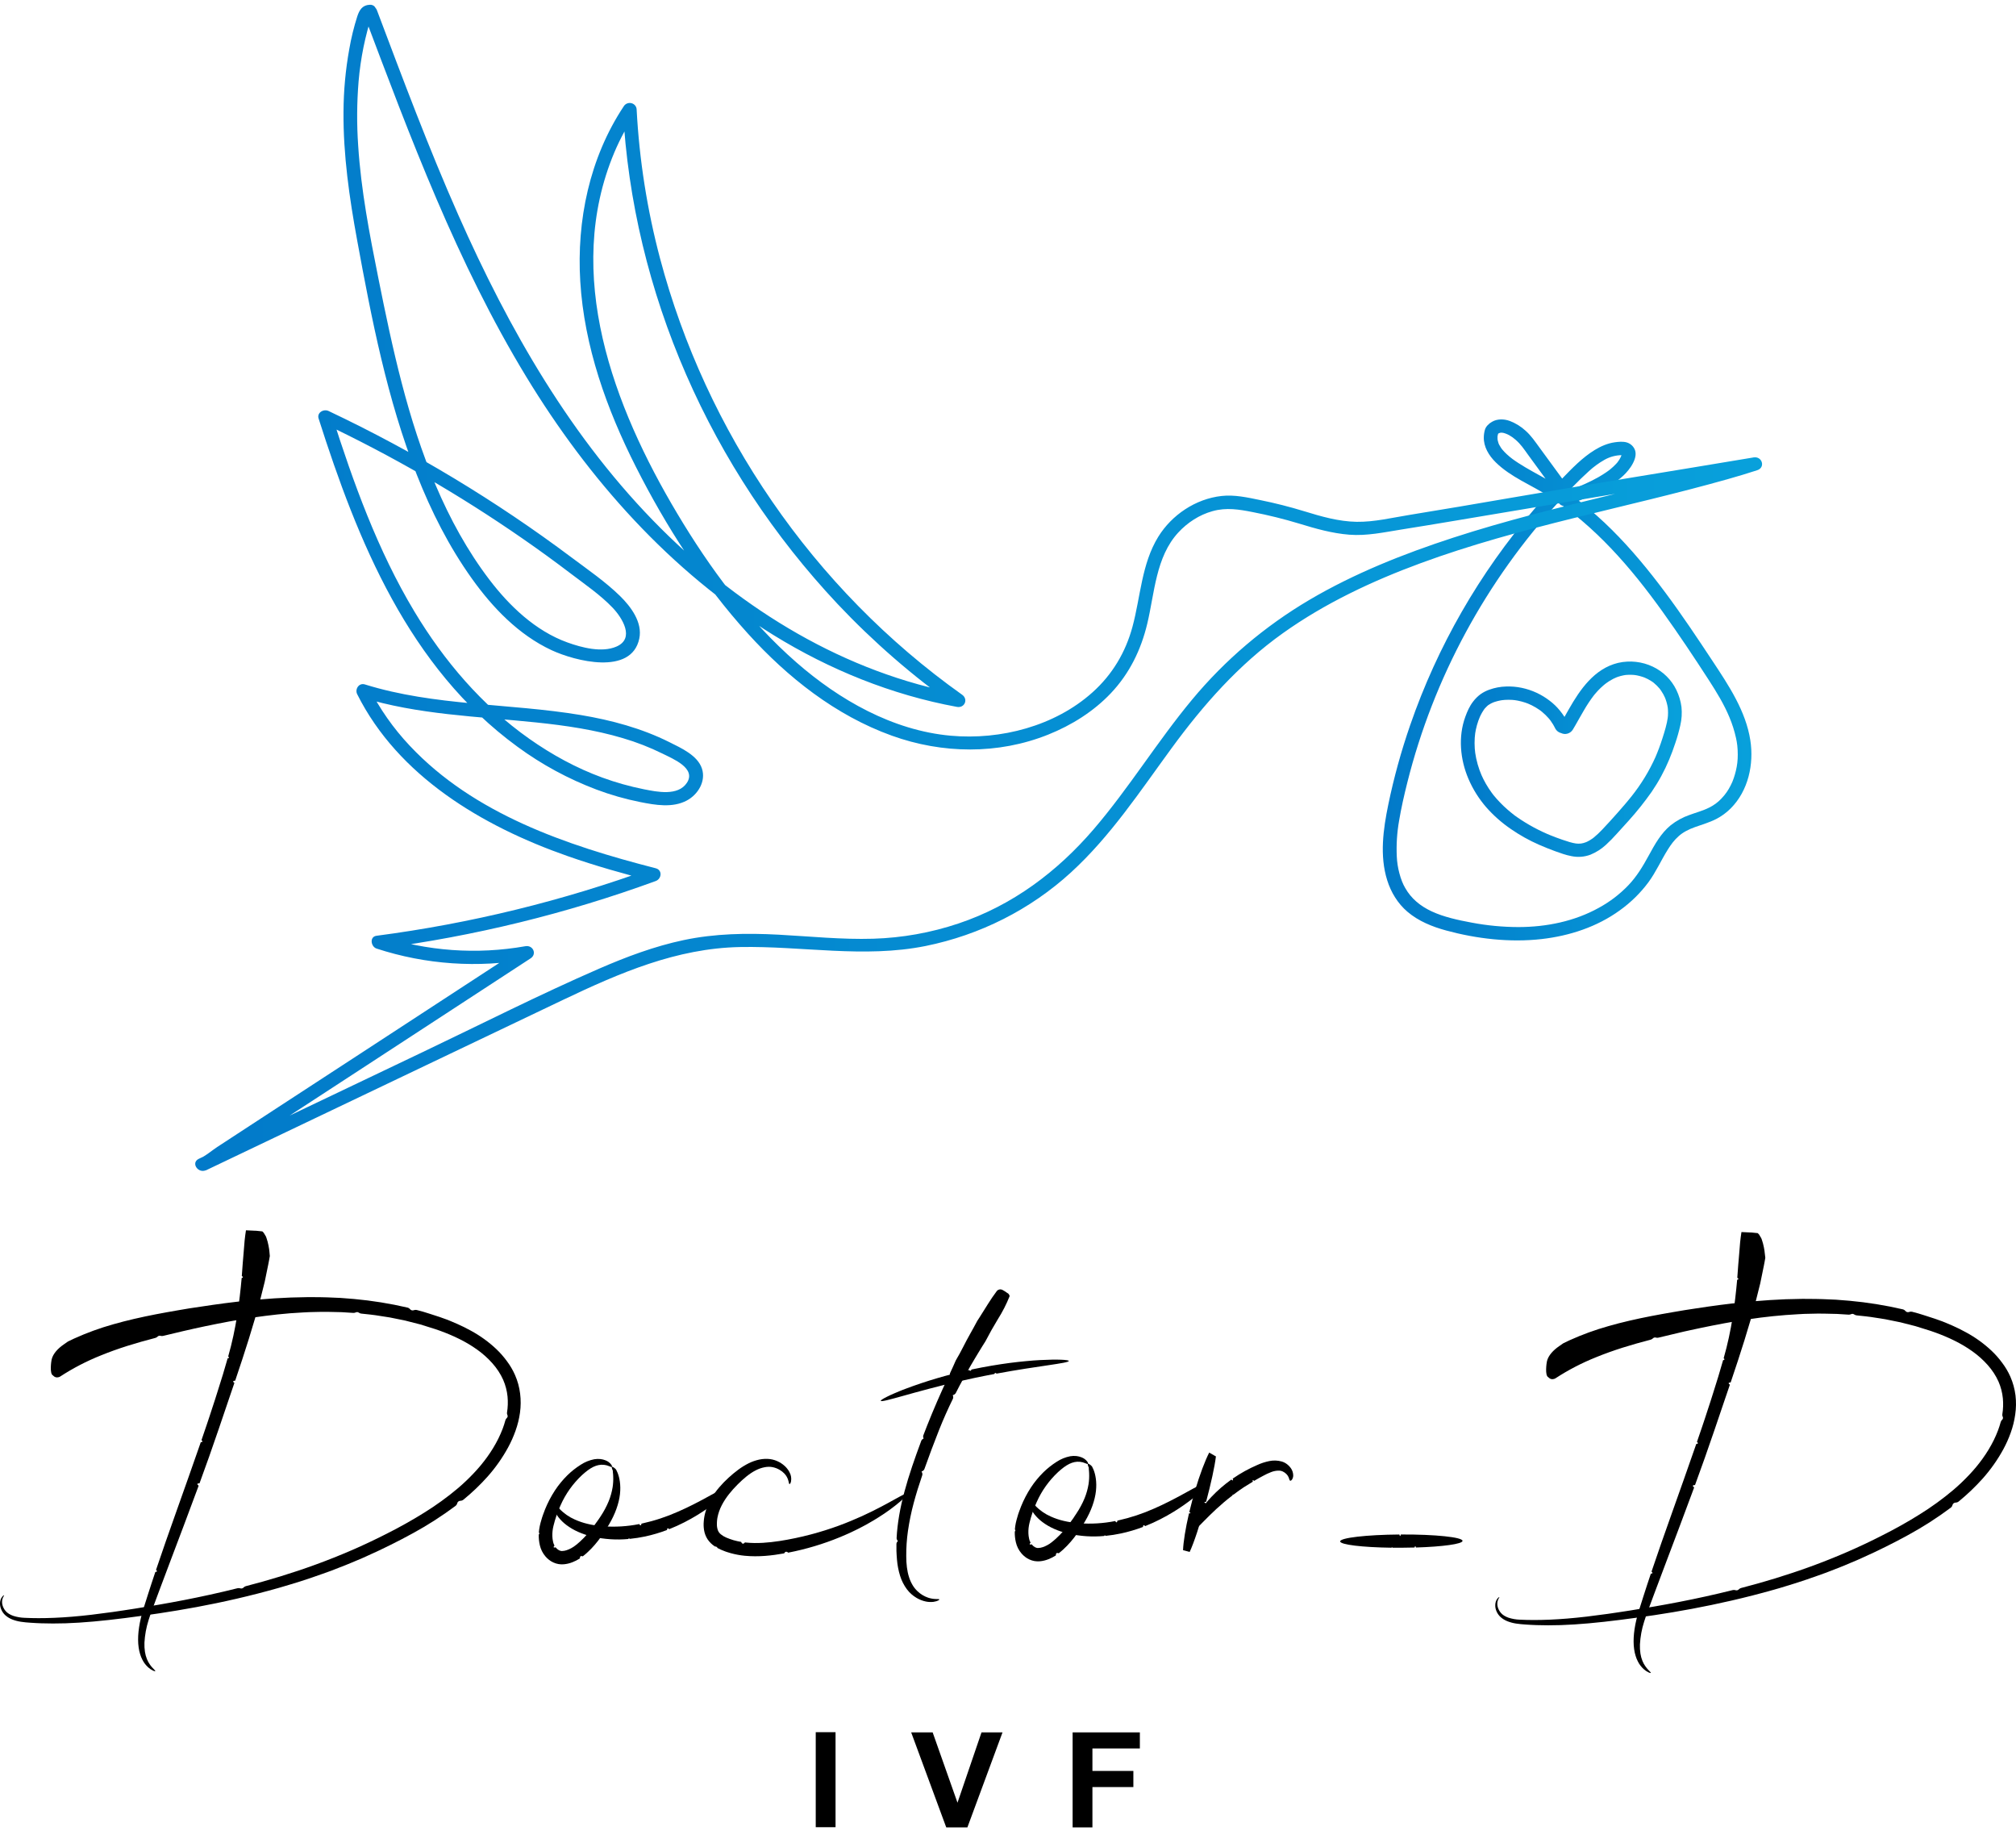 <svg width="261" height="237" viewBox="0 0 261 237" fill="none" xmlns="http://www.w3.org/2000/svg">
<path d="M75.164 201.429C75.228 201.383 75.324 201.393 75.447 201.437L75.528 201.374L75.599 201.314L75.743 201.2C75.837 201.121 75.927 201.038 76.018 200.957C76.198 200.794 76.373 200.626 76.536 200.456C76.856 200.125 77.156 199.776 77.437 199.413C77.942 198.749 78.407 198.058 78.829 197.342C79.657 195.958 80.13 194.577 80.264 193.385C80.397 192.193 80.199 191.221 79.953 190.62C79.919 190.546 79.885 190.476 79.856 190.411L79.758 190.202C79.713 190.149 79.663 190.1 79.61 190.056C79.569 190.021 79.533 189.993 79.498 189.967C79.36 189.867 79.268 189.828 79.227 189.853C79.185 189.878 79.198 190.016 79.285 190.225C79.291 190.238 79.296 190.252 79.301 190.265L79.314 190.298C79.323 190.321 79.331 190.344 79.34 190.368C79.35 190.392 79.34 190.423 79.34 190.453V190.497L79.346 190.553C79.353 190.631 79.366 190.712 79.372 190.8C79.378 190.888 79.383 190.982 79.389 191.081C79.411 191.555 79.385 192.031 79.312 192.501C79.21 193.119 79.04 193.725 78.802 194.308C78.662 194.649 78.504 194.982 78.329 195.308C78.141 195.661 77.934 196.005 77.709 196.338C77.651 196.425 77.591 196.512 77.532 196.601L77.339 196.874C77.21 197.056 77.078 197.241 76.942 197.424C76.67 197.792 76.383 198.159 76.076 198.514C75.765 198.875 75.432 199.217 75.079 199.539C74.898 199.699 74.714 199.86 74.519 200.01C74.431 200.08 74.341 200.147 74.246 200.208C74.154 200.269 74.06 200.323 73.96 200.38C73.767 200.487 73.564 200.576 73.353 200.644C73.173 200.707 72.983 200.742 72.792 200.747C72.755 200.749 72.718 200.749 72.682 200.747C72.649 200.738 72.616 200.741 72.582 200.729C72.513 200.712 72.445 200.688 72.381 200.656C72.23 200.575 72.096 200.467 71.988 200.336L71.932 200.27C71.814 200.312 71.717 200.313 71.688 200.27C71.66 200.226 71.688 200.147 71.791 200.053C71.745 199.972 71.706 199.887 71.673 199.8C71.659 199.756 71.647 199.717 71.633 199.667C71.619 199.618 71.604 199.561 71.594 199.506C71.546 199.288 71.519 199.067 71.511 198.845C71.496 198.393 71.543 197.941 71.653 197.501C71.876 196.579 72.186 195.68 72.58 194.814C73.228 193.351 74.171 192.027 75.353 190.92C75.611 190.691 75.862 190.472 76.106 190.296C76.328 190.13 76.565 189.984 76.815 189.86C77.024 189.758 77.244 189.681 77.472 189.631C77.94 189.532 78.429 189.58 78.867 189.769C79.053 189.847 79.164 189.903 79.214 189.864C79.263 189.825 79.241 189.72 79.124 189.552C78.937 189.31 78.684 189.124 78.394 189.013C78.184 188.928 77.963 188.872 77.738 188.847C77.467 188.818 77.192 188.827 76.924 188.874C76.296 188.997 75.7 189.241 75.171 189.591C74.549 189.984 73.972 190.441 73.449 190.953C72.848 191.547 72.312 192.199 71.85 192.9C71.34 193.679 70.909 194.504 70.562 195.364C70.469 195.586 70.39 195.822 70.305 196.051C70.219 196.28 70.144 196.518 70.079 196.76L69.975 197.122C69.94 197.251 69.908 197.385 69.881 197.519C69.823 197.791 69.784 198.067 69.763 198.345C69.802 198.38 69.825 198.429 69.828 198.481C69.821 198.534 69.793 198.583 69.75 198.616C69.737 199.085 69.784 199.554 69.892 200.011C69.922 200.138 69.959 200.263 70.002 200.387C70.047 200.514 70.1 200.639 70.16 200.761C70.283 201.007 70.436 201.238 70.616 201.448C70.753 201.61 70.908 201.758 71.077 201.889C71.163 201.957 71.254 202.02 71.348 202.078C71.444 202.136 71.544 202.188 71.647 202.235C71.858 202.332 72.082 202.401 72.312 202.44C72.536 202.477 72.764 202.486 72.99 202.467C73.381 202.432 73.763 202.34 74.125 202.194C74.456 202.064 74.773 201.902 75.071 201.712C75.074 201.564 75.098 201.473 75.164 201.429Z" fill="black"/>
<path d="M86.435 197.814C86.487 197.796 86.553 197.836 86.639 197.921C87.331 197.648 87.982 197.348 88.591 197.037C89.2 196.725 89.773 196.406 90.291 196.085C91.205 195.526 92.082 194.914 92.919 194.253C94.321 193.137 95.048 192.351 94.923 192.191C94.848 192.095 94.486 192.222 93.889 192.518C93.292 192.813 92.46 193.282 91.435 193.84C90.41 194.399 89.188 195.045 87.793 195.651C86.302 196.316 84.745 196.83 83.144 197.184L83.047 197.206C83.031 197.337 82.997 197.415 82.942 197.425C82.888 197.435 82.824 197.376 82.757 197.262C81.217 197.571 79.64 197.666 78.073 197.545C77.718 197.519 77.364 197.472 77.031 197.423L76.536 197.338C76.378 197.301 76.22 197.275 76.069 197.235C75.504 197.101 74.955 196.915 74.428 196.679C73.666 196.347 72.982 195.867 72.418 195.271C72.018 194.839 71.826 194.539 71.7 194.584C71.648 194.601 71.624 194.686 71.629 194.838C71.63 194.931 71.643 195.025 71.668 195.115C71.681 195.168 71.696 195.23 71.714 195.287C71.731 195.353 71.754 195.417 71.781 195.479C71.84 195.629 71.911 195.775 71.993 195.914C72.039 195.99 72.081 196.075 72.138 196.153C72.196 196.231 72.257 196.313 72.315 196.399C72.612 196.771 72.957 197.105 73.341 197.392C73.806 197.739 74.31 198.033 74.844 198.269C75.141 198.402 75.445 198.52 75.754 198.622C75.914 198.672 76.078 198.724 76.244 198.768L76.747 198.895C78.249 199.234 79.798 199.336 81.334 199.195C81.36 199.15 81.389 199.121 81.424 199.118C81.445 199.119 81.466 199.125 81.484 199.135C81.502 199.146 81.518 199.16 81.53 199.177C82.202 199.11 82.869 199.006 83.529 198.866C84.492 198.657 85.437 198.378 86.357 198.03C86.359 197.909 86.383 197.833 86.435 197.814Z" fill="black"/>
<path d="M101.749 200.843C101.803 200.839 101.857 200.848 101.907 200.869C101.957 200.891 102 200.923 102.034 200.964C104.338 200.518 106.589 199.844 108.751 198.954C108.999 198.856 109.238 198.751 109.472 198.647C109.706 198.542 109.945 198.442 110.165 198.336L110.826 198.017L111.146 197.86L111.457 197.697L112.061 197.379C112.256 197.272 112.444 197.161 112.629 197.056C112.815 196.951 112.997 196.849 113.171 196.742L113.678 196.427C114.71 195.789 115.69 195.076 116.609 194.292C117.242 193.73 117.543 193.376 117.481 193.301C117.443 193.254 117.28 193.301 117.008 193.432C116.871 193.498 116.705 193.584 116.513 193.69C116.322 193.797 116.097 193.912 115.85 194.052C114.86 194.602 113.434 195.394 111.609 196.228C110.692 196.639 109.682 197.07 108.575 197.475C107.468 197.88 106.268 198.263 104.987 198.602C103.65 198.956 102.294 199.241 100.925 199.454C99.505 199.67 98.046 199.798 96.608 199.656L96.442 199.636C96.353 199.751 96.26 199.811 96.168 199.799C96.076 199.786 96.006 199.701 95.956 199.57C95.784 199.546 95.617 199.504 95.449 199.47C95.281 199.436 95.119 199.388 94.954 199.344C94.637 199.25 94.326 199.137 94.022 199.008C93.766 198.9 93.527 198.756 93.313 198.581C93.228 198.51 93.152 198.43 93.087 198.341C93.026 198.255 92.977 198.163 92.94 198.065C92.855 197.826 92.812 197.575 92.811 197.323C92.804 197.185 92.821 197.038 92.824 196.896C92.828 196.754 92.858 196.612 92.875 196.47C92.98 195.905 93.168 195.357 93.433 194.844C93.96 193.814 94.718 192.917 95.494 192.139C96.269 191.362 97.057 190.702 97.841 190.307C98.204 190.116 98.594 189.979 98.999 189.903C99.177 189.868 99.359 189.849 99.541 189.848C99.626 189.848 99.71 189.858 99.794 189.86C99.878 189.863 99.961 189.887 100.042 189.898C100.35 189.962 100.646 190.075 100.916 190.232C101.149 190.362 101.359 190.526 101.542 190.717C101.799 190.986 101.981 191.313 102.071 191.669C102.084 191.732 102.107 191.789 102.113 191.839C102.119 191.89 102.131 191.933 102.14 191.969C102.16 192.041 102.185 192.083 102.215 192.089C102.244 192.095 102.273 192.07 102.307 192.01C102.329 191.973 102.347 191.935 102.363 191.896C102.372 191.873 102.383 191.846 102.391 191.819C102.399 191.791 102.403 191.76 102.409 191.728C102.48 191.338 102.416 190.935 102.228 190.583C102.198 190.525 102.166 190.469 102.134 190.404C102.102 190.34 102.059 190.29 102.016 190.228C101.929 190.103 101.832 189.984 101.726 189.873C101.481 189.625 101.2 189.413 100.89 189.244C100.525 189.044 100.124 188.911 99.708 188.853C99.589 188.838 99.479 188.832 99.361 188.823C99.243 188.814 99.134 188.823 99.017 188.823C98.9 188.823 98.78 188.841 98.662 188.853C98.544 188.864 98.425 188.887 98.307 188.912C97.819 189.017 97.346 189.183 96.902 189.406C96.437 189.641 95.993 189.915 95.578 190.225C95.144 190.547 94.728 190.891 94.331 191.255C93.903 191.644 93.5 192.059 93.125 192.496C92.718 192.968 92.356 193.475 92.045 194.011C91.706 194.592 91.45 195.216 91.283 195.864C91.244 196.033 91.198 196.207 91.176 196.378L91.137 196.64C91.124 196.728 91.121 196.818 91.113 196.907C91.077 197.283 91.089 197.661 91.149 198.034C91.215 198.465 91.373 198.878 91.615 199.247C91.864 199.61 92.185 199.922 92.561 200.163C92.632 200.159 92.703 200.174 92.765 200.208C92.825 200.246 92.872 200.3 92.899 200.364C93.172 200.512 93.456 200.639 93.748 200.746L93.961 200.828L94.176 200.898C94.322 200.945 94.466 200.994 94.613 201.03C95.2 201.192 95.801 201.303 96.409 201.363C98.214 201.539 99.931 201.34 101.517 201.056C101.583 200.938 101.655 200.86 101.749 200.843Z" fill="black"/>
<path d="M130.69 167.697C130.69 167.688 130.69 167.68 130.69 167.672C130.69 167.664 130.69 167.663 130.69 167.659C130.676 167.635 130.662 167.612 130.646 167.589C130.631 167.566 130.62 167.541 130.607 167.516C130.594 167.491 130.567 167.466 130.551 167.444L130.314 167.287L130.15 167.173L130.14 167.162L129.804 166.965C129.718 166.915 129.62 166.887 129.519 166.885C129.419 166.882 129.319 166.906 129.231 166.953C129.157 166.992 129.092 167.046 129.043 167.112C128.225 168.187 127.55 169.376 126.822 170.5C126.721 170.654 126.623 170.809 126.525 170.959L126.505 170.994C126.211 171.537 125.923 172.082 125.618 172.611C124.972 173.731 124.435 174.932 123.76 176.047C123.747 176.067 123.736 176.088 123.728 176.11C123.51 176.621 123.275 177.134 123.031 177.654C122.964 177.777 122.946 177.919 122.981 178.054C122.984 178.06 122.986 178.067 122.986 178.073C122.986 178.08 122.984 178.086 122.981 178.092C122.975 178.104 122.965 178.114 122.952 178.118C122.822 178.181 122.721 178.289 122.669 178.421C121.761 180.346 120.869 182.396 120.021 184.535L119.537 185.785C119.498 185.906 119.508 186.037 119.565 186.151C119.569 186.163 119.569 186.176 119.565 186.188C119.56 186.199 119.55 186.208 119.539 186.213C119.419 186.266 119.325 186.36 119.274 186.477C118.434 188.738 117.667 190.93 117.096 193.059C116.529 195.16 116.173 197.195 116.079 199.072C116.081 199.203 116.131 199.328 116.221 199.424C116.226 199.428 116.23 199.434 116.232 199.439C116.235 199.445 116.236 199.452 116.236 199.458C116.236 199.464 116.235 199.47 116.232 199.476C116.23 199.482 116.226 199.487 116.221 199.492C116.125 199.578 116.066 199.698 116.057 199.825C116.057 200.138 116.057 200.446 116.057 200.747C116.079 201.135 116.089 201.511 116.127 201.881C116.185 202.591 116.322 203.294 116.535 203.976C116.726 204.591 117.021 205.172 117.406 205.694C117.49 205.809 117.59 205.923 117.683 206.027C117.683 206.035 117.696 206.042 117.703 206.05C117.803 206.151 117.898 206.251 118.001 206.338C118.2 206.513 118.415 206.671 118.645 206.807C119.028 207.038 119.45 207.202 119.891 207.292C120.214 207.356 120.546 207.367 120.873 207.326C120.988 207.31 121.102 207.285 121.213 207.25C121.295 207.228 121.374 207.197 121.45 207.159C121.568 207.095 121.623 207.044 121.612 207.017C121.601 206.989 121.565 206.98 121.494 206.973C121.423 206.966 121.329 206.973 121.203 206.964C120.848 206.959 120.497 206.901 120.161 206.79C119.637 206.611 119.161 206.321 118.769 205.941C118.525 205.708 118.316 205.445 118.145 205.157C117.949 204.827 117.793 204.477 117.682 204.111C117.432 203.337 117.327 202.42 117.327 201.406C117.319 200.315 117.392 199.225 117.548 198.145C117.724 196.928 117.973 195.722 118.292 194.533C118.6 193.388 118.967 192.2 119.385 190.983C119.414 190.908 119.424 190.827 119.416 190.748C119.407 190.668 119.38 190.592 119.335 190.525C119.328 190.517 119.323 190.508 119.32 190.498C119.317 190.489 119.317 190.478 119.319 190.468C119.319 190.451 119.341 190.44 119.368 190.432C119.447 190.403 119.517 190.357 119.574 190.298C119.631 190.238 119.673 190.166 119.696 190.088C120.27 188.474 120.893 186.801 121.566 185.105C122.125 183.695 122.735 182.339 123.369 181.04C123.397 180.974 123.411 180.904 123.409 180.833C123.407 180.762 123.39 180.693 123.359 180.629C123.353 180.616 123.353 180.602 123.359 180.589C123.364 180.58 123.371 180.572 123.379 180.567C123.388 180.561 123.398 180.558 123.408 180.557C123.487 180.534 123.559 180.496 123.621 180.443C123.682 180.391 123.731 180.326 123.763 180.253C124.378 179.037 125.023 177.88 125.655 176.776C126.01 176.182 126.344 175.598 126.691 175.038L127.201 174.205C127.319 174.009 127.445 173.817 127.567 173.626L127.588 173.589C128.093 172.616 128.629 171.661 129.199 170.726C129.79 169.791 130.294 168.806 130.703 167.783C130.703 167.762 130.703 167.742 130.703 167.722L130.692 167.674L130.69 167.697Z" fill="black"/>
<path d="M128.858 177.702C128.908 177.692 128.96 177.724 129.014 177.789C134.349 176.795 138.389 176.44 138.374 176.149C138.366 175.999 136.955 175.914 134.679 176.034L133.788 176.09C133.477 176.111 133.155 176.144 132.821 176.174C132.154 176.23 131.445 176.319 130.693 176.411C129.2 176.611 127.564 176.882 125.865 177.24L125.767 177.262C125.742 177.352 125.704 177.41 125.649 177.421C125.593 177.432 125.53 177.398 125.473 177.327C122.662 177.934 119.902 178.747 117.218 179.76L116.844 179.902L116.489 180.046L115.847 180.315C115.446 180.482 115.107 180.642 114.834 180.78C114.287 181.054 114.006 181.238 114.03 181.311C114.148 181.599 118.415 180.102 124.167 178.792C124.174 178.777 124.184 178.763 124.197 178.752C124.21 178.741 124.225 178.732 124.241 178.727C124.258 178.724 124.276 178.725 124.293 178.729C124.31 178.734 124.326 178.741 124.339 178.752C124.916 178.618 125.511 178.495 126.113 178.359L127.443 178.086C127.879 177.997 128.311 177.919 128.734 177.837C128.771 177.757 128.807 177.707 128.858 177.702Z" fill="black"/>
<path d="M136.784 201.032C136.849 200.987 136.945 200.997 137.068 201.041L137.149 200.978L137.22 200.918L137.363 200.803C137.458 200.724 137.547 200.642 137.639 200.562C137.819 200.398 137.994 200.23 138.156 200.06C138.476 199.729 138.777 199.38 139.058 199.017C139.563 198.353 140.028 197.661 140.45 196.945C141.278 195.562 141.751 194.181 141.885 192.989C142.018 191.796 141.82 190.825 141.574 190.224L141.476 190.014L141.379 189.807C141.334 189.754 141.284 189.704 141.231 189.659C141.189 189.625 141.154 189.596 141.118 189.571C140.981 189.47 140.889 189.431 140.846 189.457C140.804 189.482 140.819 189.619 140.905 189.829C140.911 189.841 140.916 189.855 140.922 189.869L140.935 189.903L140.961 189.973C140.961 189.998 140.961 190.027 140.961 190.057C140.961 190.087 140.961 190.085 140.961 190.1C140.961 190.115 140.961 190.138 140.961 190.158C140.961 190.234 140.981 190.316 140.987 190.404C140.993 190.492 140.998 190.586 141.004 190.684C141.026 191.159 141 191.635 140.927 192.104C140.825 192.723 140.654 193.33 140.417 193.913C140.278 194.253 140.12 194.587 139.944 194.911C139.757 195.265 139.55 195.609 139.325 195.942C139.267 196.029 139.207 196.116 139.148 196.204L138.969 196.484C138.841 196.667 138.708 196.85 138.572 197.033C138.3 197.401 138.014 197.769 137.706 198.124C137.395 198.484 137.062 198.827 136.708 199.149C136.528 199.309 136.344 199.469 136.149 199.619C136.047 199.702 135.971 199.754 135.877 199.819C135.782 199.883 135.69 199.933 135.591 199.989C135.398 200.097 135.195 200.185 134.984 200.254C134.803 200.317 134.614 200.352 134.422 200.358C134.385 200.36 134.349 200.36 134.312 200.358C134.279 200.349 134.245 200.351 134.213 200.34C134.143 200.323 134.076 200.299 134.012 200.267C133.86 200.186 133.727 200.077 133.618 199.947L133.562 199.88C133.444 199.923 133.347 199.924 133.317 199.88C133.288 199.837 133.325 199.758 133.422 199.664C133.376 199.583 133.336 199.498 133.303 199.411L133.262 199.278C133.25 199.224 133.235 199.172 133.224 199.117C133.177 198.899 133.149 198.678 133.141 198.456C133.126 198.003 133.174 197.551 133.283 197.111C133.506 196.19 133.817 195.291 134.21 194.425C134.858 192.961 135.801 191.637 136.984 190.531C137.242 190.302 137.491 190.084 137.735 189.907C137.957 189.741 138.195 189.595 138.444 189.47C138.653 189.369 138.873 189.292 139.101 189.241C139.569 189.142 140.058 189.191 140.496 189.38C140.682 189.458 140.793 189.514 140.842 189.475C140.89 189.436 140.87 189.332 140.752 189.162C140.566 188.92 140.313 188.734 140.023 188.624C139.813 188.54 139.593 188.484 139.367 188.458C139.096 188.428 138.822 188.437 138.553 188.484C137.925 188.607 137.329 188.851 136.8 189.201C136.178 189.595 135.601 190.052 135.078 190.564C134.477 191.158 133.941 191.81 133.478 192.511C132.969 193.29 132.538 194.115 132.192 194.974C132.098 195.203 132.019 195.432 131.933 195.661C131.846 195.89 131.773 196.129 131.708 196.37C131.672 196.485 131.638 196.611 131.604 196.732C131.569 196.854 131.538 196.996 131.509 197.13C131.452 197.402 131.412 197.678 131.391 197.955C131.43 197.991 131.453 198.041 131.456 198.093C131.449 198.145 131.421 198.193 131.378 198.227C131.365 198.696 131.412 199.164 131.52 199.622C131.549 199.749 131.586 199.874 131.63 199.997C131.675 200.125 131.728 200.25 131.788 200.372C131.911 200.618 132.063 200.849 132.244 201.059C132.381 201.221 132.536 201.369 132.705 201.5C132.791 201.568 132.882 201.631 132.976 201.689C133.072 201.747 133.172 201.799 133.275 201.846C133.486 201.943 133.709 202.012 133.94 202.051C134.164 202.087 134.392 202.097 134.618 202.079C135.009 202.044 135.391 201.951 135.753 201.804C136.081 201.674 136.396 201.512 136.693 201.322C136.695 201.168 136.722 201.077 136.784 201.032Z" fill="black"/>
<path d="M148.056 197.417C148.108 197.399 148.175 197.44 148.261 197.524C148.953 197.251 149.603 196.951 150.212 196.64C150.821 196.328 151.395 196.008 151.913 195.688C152.827 195.129 153.704 194.517 154.541 193.855C155.942 192.74 156.67 191.953 156.544 191.794C156.47 191.698 156.108 191.825 155.511 192.122C154.913 192.418 154.082 192.884 153.057 193.443C152.031 194.002 150.809 194.648 149.415 195.254C147.924 195.92 146.365 196.435 144.765 196.792L144.668 196.814C144.651 196.944 144.617 197.022 144.563 197.032C144.508 197.043 144.444 196.983 144.377 196.87C142.837 197.178 141.261 197.273 139.694 197.153C139.339 197.126 138.984 197.079 138.652 197.03L138.156 196.945C137.998 196.909 137.84 196.883 137.683 196.842C137.119 196.71 136.569 196.524 136.043 196.287C135.281 195.954 134.596 195.475 134.032 194.878C133.632 194.446 133.441 194.146 133.314 194.191C133.262 194.209 133.239 194.293 133.243 194.445C133.245 194.539 133.258 194.632 133.282 194.722C133.295 194.776 133.31 194.833 133.328 194.894C133.345 194.96 133.368 195.024 133.396 195.087C133.455 195.237 133.526 195.382 133.608 195.522C133.652 195.604 133.7 195.683 133.753 195.76L133.929 196.006C134.226 196.378 134.571 196.712 134.955 197C135.42 197.347 135.925 197.641 136.459 197.877C136.756 198.01 137.059 198.127 137.368 198.229C137.528 198.279 137.692 198.331 137.858 198.376L138.362 198.504C139.864 198.842 141.413 198.943 142.948 198.803C142.974 198.757 143.004 198.728 143.038 198.725C143.06 198.726 143.08 198.733 143.099 198.743C143.117 198.754 143.133 198.768 143.145 198.786C143.816 198.718 144.484 198.614 145.143 198.473C146.107 198.264 147.052 197.985 147.971 197.637C147.981 197.513 148.004 197.435 148.056 197.417Z" fill="black"/>
<path d="M153.933 195.872C153.467 197.872 153.204 199.586 153.161 200.638C153.447 200.71 153.734 200.786 154.02 200.867C154.586 199.659 155.348 197.33 156.081 194.626L156.097 194.568C155.978 194.503 155.919 194.453 155.927 194.422C155.936 194.391 156.013 194.382 156.144 194.394C156.786 191.989 157.254 189.848 157.419 188.506C157.13 188.338 156.842 188.17 156.548 188.011C156.02 189.042 155.341 190.806 154.713 192.93C154.751 192.96 154.772 192.985 154.767 193.003C154.762 193.022 154.731 193.032 154.682 193.035C154.578 193.385 154.477 193.745 154.378 194.112C154.23 194.658 154.094 195.192 153.972 195.708C154.077 195.765 154.133 195.811 154.125 195.842C154.117 195.873 154.048 195.879 153.933 195.872Z" fill="black"/>
<path d="M162.192 191.571C162.222 191.553 162.282 191.593 162.362 191.673L162.954 191.33L163.531 191.018C163.865 190.833 164.212 190.67 164.57 190.533C164.847 190.425 165.14 190.362 165.437 190.346H165.533H165.627C165.661 190.346 165.68 190.346 165.708 190.353C165.734 190.355 165.76 190.358 165.785 190.364C165.891 190.385 165.994 190.418 166.091 190.464C166.269 190.55 166.43 190.666 166.564 190.808C166.67 190.917 166.754 191.043 166.815 191.18C166.922 191.409 166.923 191.604 167.026 191.646C167.08 191.669 167.161 191.637 167.255 191.523C167.378 191.345 167.437 191.133 167.425 190.919C167.41 190.579 167.291 190.251 167.084 189.976C166.958 189.802 166.805 189.648 166.632 189.518C166.429 189.362 166.199 189.243 165.952 189.168C165.425 189.017 164.868 188.996 164.332 189.107C163.787 189.219 163.258 189.392 162.755 189.623C161.663 190.094 160.622 190.67 159.648 191.341L159.589 191.382C159.638 191.503 159.651 191.579 159.617 191.601C159.584 191.623 159.513 191.587 159.41 191.505C158.477 192.173 157.611 192.925 156.826 193.753C156.188 194.422 155.614 195.147 155.113 195.918C154.265 197.236 153.993 198.17 154.189 198.28C154.595 198.509 156.396 195.951 159.585 193.534C159.572 193.49 159.57 193.456 159.585 193.444C159.601 193.431 159.636 193.438 159.679 193.461C159.836 193.336 160.003 193.221 160.17 193.099L160.419 192.917C160.503 192.858 160.591 192.803 160.677 192.741L161.058 192.478L161.44 192.246C161.691 192.078 161.948 191.93 162.197 191.775C162.167 191.66 162.163 191.589 162.192 191.571Z" fill="black"/>
<path d="M183.226 200.126C183.259 200.126 183.289 200.188 183.315 200.296C186.781 200.189 189.354 199.838 189.346 199.435C189.346 198.961 185.798 198.591 181.423 198.611H181.359C181.331 198.735 181.301 198.805 181.266 198.805C181.232 198.805 181.2 198.737 181.171 198.612C176.913 198.645 173.5 199.039 173.502 199.504C173.502 199.931 176.386 200.272 180.156 200.323C180.172 200.279 180.191 200.253 180.211 200.253C180.232 200.253 180.251 200.279 180.268 200.324C180.648 200.324 181.036 200.324 181.43 200.324C182.021 200.324 182.587 200.312 183.137 200.296C183.165 200.19 183.194 200.126 183.226 200.126Z" fill="black"/>
<path d="M105.609 236.497V224.198H108.173V236.497H105.609Z" fill="black"/>
<path d="M122.505 236.521L117.966 224.225H120.746L123.961 233.325L127.07 224.225H129.79L125.243 236.521H122.505Z" fill="black"/>
<path d="M138.866 236.521V224.225H147.572V226.305H141.43V229.215H146.731V231.298H141.43V236.524L138.866 236.521Z" fill="black"/>
<path d="M202.773 65.44C205.214 64.507 207.741 63.577 209.762 61.913C210.282 61.492 210.737 61 211.112 60.453C211.505 59.87 211.899 59.058 211.704 58.352C211.63 58.099 211.492 57.868 211.303 57.678C211.114 57.489 210.88 57.348 210.622 57.268C210.12 57.118 209.544 57.176 209.034 57.249C208.118 57.381 207.243 57.763 206.464 58.24C204.855 59.227 203.535 60.608 202.239 61.944C200.981 63.238 199.767 64.57 198.596 65.939C191.521 74.203 186.088 83.665 182.572 93.845C181.403 97.215 180.455 100.654 179.734 104.14C179.078 107.321 178.598 110.762 179.592 113.928C180.079 115.482 180.953 116.94 182.223 118.016C183.642 119.222 185.409 119.94 187.213 120.431C191.187 121.514 195.492 122.012 199.599 121.542C203.212 121.128 206.751 119.965 209.685 117.844C211.121 116.819 212.382 115.583 213.422 114.179C214.395 112.853 215.051 111.351 215.92 109.965C216.352 109.278 216.724 108.765 217.339 108.215C217.9 107.71 218.64 107.338 219.424 107.058C220.348 106.73 221.297 106.458 222.171 106.014C222.877 105.651 223.519 105.182 224.072 104.624C226.358 102.327 227.08 98.897 226.607 95.823C226.023 92.032 223.801 88.712 221.709 85.548C219.73 82.555 217.74 79.567 215.592 76.686C211.399 71.058 206.498 65.588 200.245 62.042C199.005 61.34 197.735 60.685 196.543 59.909C196.403 59.818 196.265 59.725 196.128 59.63C196.06 59.583 195.993 59.536 195.927 59.488C195.915 59.48 195.699 59.322 195.845 59.431C195.575 59.23 195.315 59.014 195.068 58.786C194.855 58.589 194.655 58.378 194.469 58.156C194.603 58.316 194.457 58.139 194.437 58.113C194.396 58.058 194.359 57.998 194.318 57.947C194.232 57.819 194.153 57.686 194.082 57.55C194.062 57.512 193.981 57.312 194.064 57.522C194.04 57.462 194.017 57.407 193.996 57.343C193.954 57.229 193.926 57.102 193.896 56.979C193.883 56.928 193.873 56.726 193.888 56.959C193.888 56.895 193.876 56.833 193.874 56.768C193.868 56.615 193.875 56.462 193.894 56.31C193.863 56.574 193.968 56.092 193.96 56.066L193.858 56.246C193.894 56.207 193.932 56.169 193.971 56.132C194.11 55.983 193.852 56.169 194.035 56.086C194.075 56.068 194.281 55.995 194.087 56.053C194.156 56.032 194.225 56.015 194.296 55.998C194.088 56.046 194.296 55.998 194.351 55.998C194.407 55.998 194.699 56.042 194.498 55.998C195.146 56.129 195.707 56.474 196.209 56.914C196.912 57.525 197.274 58.092 197.829 58.861L201.465 63.837C201.741 64.216 202.24 64.394 202.679 64.145C203.064 63.926 203.27 63.351 202.997 62.97L199.286 57.898C198.744 57.158 198.229 56.394 197.536 55.774C196.933 55.213 196.221 54.772 195.442 54.477C194.705 54.212 193.828 54.197 193.139 54.603C192.754 54.832 192.379 55.182 192.249 55.608C192.157 55.922 192.107 56.246 192.1 56.571C192.061 57.831 192.758 58.969 193.647 59.843C195.594 61.758 198.266 62.784 200.552 64.242C203.509 66.129 206.162 68.446 208.571 70.977C211.006 73.533 213.165 76.281 215.213 79.132C217.302 82.041 219.293 85.023 221.234 88.027C222.226 89.565 223.2 91.147 223.899 92.837C224.265 93.706 224.55 94.605 224.752 95.522C224.824 95.843 224.879 96.167 224.916 96.494C224.958 96.882 224.979 97.272 224.977 97.662C224.985 98.37 224.903 99.076 224.733 99.766C224.657 100.086 224.565 100.403 224.458 100.715C224.352 101.04 224.218 101.355 224.058 101.659C223.755 102.276 223.356 102.845 222.875 103.345C222.422 103.834 221.878 104.236 221.271 104.53C220.472 104.936 219.584 105.163 218.736 105.478C217.85 105.785 217.025 106.236 216.297 106.813C215.033 107.844 214.227 109.311 213.466 110.707C212.694 112.124 211.904 113.445 210.808 114.587C209.699 115.743 208.412 116.725 206.992 117.499C203.867 119.234 200.235 119.987 196.584 119.991C194.557 119.987 192.535 119.795 190.546 119.419C188.791 119.093 186.93 118.697 185.351 117.96C183.859 117.263 182.694 116.292 181.929 114.942C181.767 114.664 181.627 114.376 181.51 114.078C181.377 113.736 181.263 113.386 181.171 113.032C180.979 112.32 180.866 111.591 180.834 110.856C180.762 109.317 180.861 107.774 181.127 106.255C181.405 104.582 181.787 102.921 182.2 101.273C185.598 87.743 192.369 75.226 201.921 64.817C203.12 63.515 204.343 62.209 205.665 61.022C206.288 60.442 206.98 59.935 207.726 59.512C208.412 59.124 209.19 58.916 209.984 58.91C210.135 58.91 210.108 58.91 210.05 58.91L210.01 58.884C210.102 58.934 210.113 58.941 210.041 58.904C210.015 58.859 209.993 58.812 209.976 58.763L209.986 58.713C209.976 58.755 209.964 58.798 209.952 58.84C209.932 58.905 209.781 59.26 209.876 59.069C209.808 59.211 209.733 59.35 209.651 59.485C209.576 59.599 209.494 59.714 209.414 59.828C209.532 59.663 209.393 59.854 209.373 59.877C209.325 59.931 209.277 59.991 209.227 60.039C209.012 60.27 208.781 60.487 208.536 60.688L208.384 60.812C208.371 60.821 208.163 60.982 208.311 60.871C208.18 60.968 208.048 61.061 207.914 61.151C207.616 61.353 207.311 61.541 206.999 61.724C206.422 62.054 205.825 62.35 205.218 62.626C204.928 62.758 204.636 62.885 204.343 63.008L204.131 63.096C204.32 63.017 204.091 63.112 204.065 63.122C203.932 63.176 203.797 63.229 203.664 63.281C203.211 63.459 202.756 63.625 202.301 63.803C201.847 63.982 201.545 64.376 201.682 64.859C201.8 65.27 202.325 65.631 202.772 65.46L202.773 65.44Z" fill="url(#paint0_linear_349_1009)"/>
<path d="M202.298 93.218C202.273 93.226 202.247 93.232 202.221 93.234L202.457 93.204C202.432 93.207 202.407 93.207 202.381 93.204L202.618 93.234C202.593 93.231 202.569 93.224 202.546 93.215L202.758 93.302L202.724 93.286C202.811 93.336 202.883 93.407 202.933 93.492C202.918 93.454 202.9 93.418 202.878 93.384C202.849 93.324 202.818 93.263 202.786 93.202C202.715 93.069 202.641 92.94 202.561 92.813C202.367 92.509 202.154 92.217 201.923 91.939C201.54 91.472 201.101 91.052 200.615 90.687C199.56 89.873 198.326 89.305 197.009 89.027C196.344 88.888 195.664 88.831 194.984 88.855C194.244 88.876 193.513 89.014 192.82 89.263C192.42 89.403 192.043 89.595 191.698 89.835C191.319 90.114 190.985 90.446 190.705 90.819C190.259 91.398 189.955 92.085 189.709 92.766C188.763 95.349 189.036 98.294 190.108 100.798C190.68 102.141 191.463 103.39 192.429 104.501C193.362 105.556 194.427 106.495 195.598 107.297C196.738 108.086 197.954 108.766 199.23 109.327C199.923 109.632 200.628 109.915 201.344 110.175C202.028 110.42 202.728 110.678 203.446 110.81C204.266 110.982 205.121 110.918 205.903 110.625C206.632 110.325 207.3 109.903 207.877 109.378C208.387 108.913 208.87 108.421 209.325 107.906C209.839 107.344 210.353 106.782 210.862 106.212C211.923 105.034 212.91 103.796 213.819 102.505C214.723 101.186 215.486 99.783 216.097 98.316C216.396 97.607 216.662 96.883 216.901 96.152C217.158 95.4 217.372 94.636 217.545 93.862C217.724 93.089 217.773 92.293 217.691 91.505C217.592 90.737 217.368 89.99 217.025 89.291C216.395 87.986 215.324 86.927 213.989 86.291C212.593 85.625 211.001 85.45 209.486 85.797C206.411 86.535 204.546 89.266 203.114 91.787C202.93 92.108 202.749 92.43 202.566 92.752C202.475 92.912 202.382 93.072 202.289 93.232L202.156 93.461C202.123 93.503 202.096 93.548 202.074 93.596L202.177 93.464C202.324 93.366 202.359 93.336 202.283 93.375L202.495 93.288C202.468 93.298 202.441 93.306 202.412 93.312L202.649 93.281C202.623 93.283 202.597 93.283 202.572 93.281L202.808 93.312C202.795 93.311 202.782 93.308 202.769 93.303L202.981 93.389L203.137 93.503L203.365 93.882V93.87L203.397 94.099V94.084L203.365 94.313L203.373 94.296L203.284 94.502L203.298 94.483C203.501 94.205 203.427 93.778 203.228 93.528C203.03 93.279 202.629 93.105 202.296 93.22C202.076 93.285 201.887 93.425 201.765 93.615C201.647 93.816 201.615 94.054 201.677 94.278C201.815 94.692 202.3 95.039 202.767 94.876L201.765 93.617C201.476 94.013 201.647 94.636 202.075 94.866C202.207 94.936 202.351 94.979 202.5 94.994C202.649 95.009 202.8 94.995 202.943 94.953C203.237 94.867 203.485 94.675 203.636 94.416C203.743 94.244 203.843 94.073 203.944 93.893C204.327 93.23 204.694 92.557 205.085 91.899C205.461 91.249 205.878 90.621 206.333 90.021L206.404 89.93C206.474 89.84 206.259 90.108 206.366 89.978C206.414 89.919 206.463 89.864 206.513 89.801C206.628 89.664 206.746 89.531 206.867 89.402C207.094 89.161 207.334 88.932 207.585 88.715C207.656 88.656 207.727 88.601 207.799 88.538C207.871 88.475 208.122 88.309 207.876 88.474C208.029 88.369 208.177 88.259 208.333 88.161C208.657 87.956 208.999 87.78 209.356 87.633L209.144 87.72C209.588 87.541 210.054 87.417 210.53 87.352L210.294 87.383C210.785 87.322 211.282 87.322 211.773 87.383L211.537 87.352C212.059 87.421 212.57 87.556 213.056 87.753L212.843 87.666C213.179 87.804 213.5 87.971 213.803 88.167C213.881 88.217 213.956 88.269 214.031 88.322C214.149 88.406 214.025 88.312 213.98 88.284C214.018 88.31 214.054 88.338 214.088 88.369C214.231 88.485 214.368 88.606 214.497 88.735C214.626 88.863 214.744 88.992 214.852 89.121C214.873 89.146 214.982 89.28 214.882 89.156C214.783 89.032 214.882 89.149 214.897 89.177C214.951 89.25 215.004 89.323 215.055 89.398C215.259 89.698 215.436 90.016 215.582 90.347L215.493 90.142C215.71 90.64 215.858 91.163 215.934 91.698L215.903 91.469C215.97 91.993 215.968 92.524 215.897 93.047L215.929 92.819C215.799 93.747 215.517 94.651 215.231 95.549C214.945 96.447 214.63 97.287 214.263 98.132L214.352 97.927C213.535 99.76 212.485 101.487 211.227 103.068L211.108 103.211L211.06 103.273C211.2 103.093 211.132 103.183 211.1 103.222C211.019 103.324 210.936 103.425 210.853 103.526C210.693 103.722 210.53 103.917 210.367 104.109C210.045 104.489 209.716 104.865 209.385 105.237C208.737 105.964 208.084 106.693 207.41 107.398C207.069 107.762 206.703 108.103 206.315 108.42C206.284 108.444 206.114 108.573 206.242 108.478C206.369 108.383 206.194 108.511 206.167 108.531C206.068 108.6 205.967 108.666 205.866 108.729C205.657 108.856 205.439 108.967 205.213 109.06L205.425 108.973C205.151 109.084 204.865 109.161 204.572 109.202L204.808 109.172C204.503 109.208 204.195 109.205 203.891 109.164L204.127 109.194C203.493 109.103 202.883 108.894 202.281 108.69C201.729 108.502 201.186 108.299 200.651 108.081L200.863 108.168C199.296 107.537 197.809 106.736 196.429 105.78C196.345 105.72 196.262 105.665 196.181 105.603L196.062 105.519C196.039 105.502 195.969 105.448 196.078 105.529L196.055 105.512C195.893 105.389 195.735 105.264 195.582 105.135C195.264 104.874 194.954 104.602 194.656 104.318C194.358 104.034 194.065 103.727 193.783 103.414C193.65 103.263 193.519 103.109 193.392 102.956C193.352 102.908 193.236 102.753 193.399 102.966L193.314 102.859C193.249 102.774 193.185 102.689 193.122 102.603C192.581 101.862 192.124 101.066 191.758 100.23L191.847 100.435C191.415 99.447 191.12 98.407 190.97 97.343L191.002 97.572C190.875 96.657 190.872 95.729 190.995 94.813L190.963 95.043C191.075 94.246 191.293 93.468 191.613 92.727L191.523 92.932C191.627 92.693 191.743 92.46 191.872 92.233C191.94 92.119 192.012 92.004 192.089 91.89C192.125 91.837 192.162 91.785 192.2 91.735C192.217 91.708 192.237 91.683 192.259 91.659C192.216 91.7 192.135 91.809 192.226 91.704C192.309 91.607 192.397 91.515 192.49 91.427C192.536 91.383 192.584 91.341 192.633 91.3C192.662 91.273 192.693 91.247 192.726 91.224C192.701 91.239 192.569 91.339 192.666 91.271C192.897 91.115 193.144 90.982 193.404 90.875L193.192 90.962C193.653 90.783 194.135 90.661 194.628 90.6L194.391 90.631C195.001 90.554 195.618 90.554 196.228 90.631L195.992 90.6C196.671 90.69 197.335 90.866 197.968 91.124L197.756 91.038C198.124 91.189 198.48 91.366 198.82 91.568C198.993 91.67 199.162 91.78 199.327 91.895C199.367 91.923 199.406 91.951 199.445 91.98C199.592 92.087 199.308 91.874 199.415 91.957C199.491 92.017 199.568 92.072 199.642 92.138C199.951 92.393 200.237 92.672 200.499 92.972C200.561 93.043 200.617 93.122 200.683 93.192C200.695 93.204 200.553 93.026 200.609 93.098C200.62 93.115 200.634 93.131 200.645 93.147L200.744 93.278C200.86 93.438 200.97 93.603 201.072 93.772C201.191 93.96 201.275 94.157 201.381 94.345C201.517 94.57 201.726 94.745 201.976 94.841C202.225 94.938 202.501 94.952 202.76 94.88C203.206 94.756 203.529 94.269 203.38 93.824C203.315 93.607 203.166 93.423 202.965 93.31C202.763 93.197 202.524 93.164 202.298 93.218Z" fill="url(#paint1_linear_349_1009)"/>
<path d="M47.862 0.616C46.9 0.666 46.526 1.303 46.255 2.12C45.813 3.506 45.467 4.918 45.22 6.349C44.734 9.034 44.484 11.754 44.472 14.48C44.429 20.054 45.232 25.607 46.236 31.086C48.11 41.307 50.13 51.705 53.959 61.438C55.817 66.164 58.126 70.743 61.104 74.906C63.764 78.626 67.125 82.155 71.394 84.147C74.415 85.557 81.755 87.477 82.766 82.649C83.204 80.561 81.688 78.526 80.257 77.127C78.378 75.294 76.117 73.74 74.008 72.162C64.214 64.825 53.673 58.471 42.549 53.201C41.893 52.889 41.004 53.408 41.248 54.171C46.291 69.993 52.886 86.359 67.004 96.658C70.13 98.952 73.569 100.816 77.223 102.195C79.059 102.885 80.95 103.425 82.879 103.81C84.824 104.197 87.072 104.594 88.91 103.616C90.384 102.83 91.41 101.108 90.878 99.483C90.317 97.765 88.178 96.815 86.657 96.055C83.067 94.261 79.148 93.208 75.185 92.546C65.905 91 56.286 91.401 47.243 88.587C46.452 88.342 45.925 89.218 46.242 89.847C51.552 100.452 62.393 106.917 73.481 110.804C77.07 112.064 80.738 113.094 84.425 114.037V112.381C72.913 116.59 60.945 119.52 48.75 121.117C47.804 121.24 48.013 122.531 48.75 122.774C55.106 124.853 61.906 125.319 68.501 124.128L67.817 122.557C60.766 127.171 53.709 131.776 46.647 136.373C43.114 138.675 39.582 140.978 36.049 143.281L30.758 146.735L28.116 148.462C27.373 148.948 26.579 149.658 25.751 149.996L26.646 151.484C42.079 144.115 57.515 136.748 72.955 129.385C80.199 125.939 87.595 122.73 95.804 122.576C103.859 122.423 111.824 124.045 119.826 122.443C126.88 121.015 133.388 117.725 138.631 112.938C143.778 108.235 147.606 102.402 151.671 96.851C155.78 91.239 160.344 86.046 166.1 81.946C171.54 78.073 177.645 75.203 183.938 72.887C196.856 68.133 210.481 65.746 223.712 62.008C224.981 61.649 226.246 61.271 227.497 60.862C228.592 60.505 228.143 59.019 227.024 59.206C216.573 60.957 206.107 62.626 195.664 64.424C191.269 65.181 186.873 65.934 182.47 66.646C180.235 67.006 177.907 67.576 175.635 67.539C173.315 67.501 171.063 66.852 168.869 66.177C166.986 65.599 165.074 65.114 163.141 64.723C161.504 64.387 159.829 64.008 158.153 64.194C154.766 64.567 151.69 66.665 149.954 69.475C147.791 72.977 147.659 77.27 146.614 81.129C145.723 84.421 144.012 87.313 141.427 89.622C136.578 93.963 129.579 95.806 123.078 95.222C115.545 94.545 108.628 90.559 103.112 85.742C96.853 80.278 91.887 73.514 87.686 66.478C79.407 52.603 72.918 35.479 79.539 19.719C80.295 17.936 81.221 16.225 82.304 14.608L80.648 14.175C81.265 25.977 84.086 37.605 88.833 48.486C93.583 59.383 100.21 69.419 108.431 78.167C113.045 83.059 118.15 87.495 123.671 91.409L124.355 89.839C109.363 87.09 96.123 78.911 85.59 68.423C73.979 56.856 65.871 42.582 59.349 27.858C55.49 19.146 52.154 10.222 48.799 1.323C48.41 0.292 46.695 0.737 47.087 1.781C53.134 17.817 59.165 34.025 68.151 48.795C76.173 61.981 86.733 73.937 100.154 82.206C107.398 86.672 115.433 89.942 123.882 91.492C124.895 91.678 125.38 90.501 124.565 89.922C114.91 83.068 106.571 74.518 99.941 64.867C93.329 55.265 88.433 44.653 85.46 33.477C83.784 27.156 82.766 20.689 82.422 14.172C82.417 13.986 82.35 13.806 82.231 13.659C82.112 13.512 81.947 13.407 81.761 13.358C81.575 13.309 81.378 13.32 81.199 13.388C81.019 13.457 80.868 13.579 80.766 13.738C76.318 20.433 74.644 28.544 75.124 36.429C75.636 44.843 78.533 52.934 82.338 60.451C86.241 68.148 90.995 75.581 96.852 82.033C101.95 87.651 108.145 92.582 115.45 95.215C121.993 97.573 129.22 97.681 135.71 95.079C138.744 93.863 141.567 92.091 143.799 89.741C146.233 87.177 147.726 84.099 148.53 80.723C149.476 76.788 149.625 72.075 152.551 68.92C153.734 67.639 155.271 66.63 156.991 66.156C158.765 65.66 160.43 65.934 162.194 66.284C164.223 66.678 166.23 67.175 168.205 67.773C170.324 68.423 172.462 69.032 174.687 69.206C176.947 69.386 179.181 68.895 181.4 68.541C183.713 68.173 186.024 67.794 188.334 67.404C200.97 65.281 213.607 63.167 226.246 61.064L227.479 60.857L227.006 59.201C221.075 61.134 214.95 62.5 208.886 63.976C201.929 65.67 194.956 67.373 188.152 69.588C181.71 71.686 175.346 74.211 169.526 77.64C163.729 81.06 158.59 85.429 154.336 90.551C149.841 95.953 146.188 101.968 141.61 107.309C136.896 112.806 131.095 117.184 124.066 119.535C120.518 120.724 116.804 121.387 113.051 121.5C108.953 121.623 104.867 121.192 100.779 120.975C96.659 120.755 92.552 120.824 88.504 121.678C84.72 122.48 81.088 123.843 77.561 125.376C69.851 128.728 62.336 132.544 54.753 136.159L31.468 147.268L25.735 149.988C24.691 150.486 25.608 151.89 26.631 151.476C27.459 151.14 28.253 150.429 28.996 149.943L31.638 148.216C33.402 147.064 35.166 145.913 36.931 144.762C40.462 142.458 43.994 140.155 47.527 137.854C54.588 133.253 61.644 128.648 68.697 124.039C69.547 123.483 69.008 122.292 68.015 122.469C61.73 123.581 55.256 123.115 49.21 121.114V122.772C61.405 121.175 73.374 118.244 84.887 114.035C85.661 113.752 85.793 112.611 84.887 112.379C73.282 109.401 61.342 105.344 53.047 96.519C50.921 94.264 49.141 91.726 47.763 88.981L46.761 90.241C54.093 92.518 61.843 92.72 69.437 93.509C73.222 93.902 77.001 94.456 80.643 95.542C82.405 96.058 84.116 96.725 85.756 97.534C87.102 98.207 90.168 99.427 88.933 101.314C87.784 103.065 85.07 102.496 83.347 102.152C81.52 101.786 79.726 101.282 77.981 100.644C74.608 99.414 71.437 97.673 68.526 95.623C62.367 91.288 57.463 85.497 53.652 79.154C48.874 71.204 45.745 62.469 42.955 53.714L41.654 54.684C50.758 58.992 59.474 64.031 67.711 69.746C69.804 71.196 71.865 72.694 73.894 74.239C75.729 75.637 77.737 77.002 79.325 78.669C80.539 79.947 82.249 82.638 79.798 83.691C77.905 84.507 75.294 83.814 73.462 83.153C69.311 81.656 65.938 78.414 63.355 75.022C60.509 71.287 58.241 67.12 56.421 62.838C52.77 54.249 50.807 45.087 48.982 35.998C47.843 30.324 46.742 24.62 46.371 18.841C46.179 16.066 46.197 13.282 46.426 10.509C46.554 9.028 46.767 7.555 47.062 6.096C47.208 5.386 47.373 4.68 47.558 3.978C47.62 3.744 47.684 3.51 47.751 3.276C47.81 3.072 48.203 2.317 47.856 2.334C48.991 2.275 48.998 0.556 47.856 0.616H47.862Z" fill="url(#paint2_linear_349_1009)"/>
<path d="M34.88 162.013C34.871 161.928 34.86 161.843 34.85 161.759V161.743C34.849 161.735 34.849 161.726 34.85 161.717C34.824 161.551 34.796 161.385 34.763 161.219C34.698 160.879 34.608 160.544 34.494 160.217C34.472 160.157 34.45 160.098 34.426 160.038C34.418 160.024 34.408 160.006 34.397 159.984C34.318 159.836 34.23 159.692 34.135 159.553C34.084 159.5 34.031 159.448 33.98 159.395L33.947 159.379L33.155 159.297H33.148C33.148 159.297 33.061 159.297 32.94 159.29L32.496 159.269L32.053 159.247C31.934 159.247 31.847 159.238 31.843 159.239C31.706 160.099 31.615 161.024 31.551 162.015C31.538 162.262 31.511 162.512 31.488 162.766C31.466 163.02 31.445 163.279 31.423 163.54C31.384 164.066 31.345 164.605 31.305 165.156C31.401 165.212 31.453 165.271 31.445 165.317C31.436 165.362 31.381 165.396 31.287 165.417C31.007 168.469 30.585 171.945 29.541 175.573C29.616 175.633 29.659 175.688 29.641 175.732C29.623 175.777 29.567 175.806 29.468 175.819C29.267 176.506 29.062 177.204 28.855 177.913C28.633 178.616 28.41 179.327 28.186 180.047C27.968 180.768 27.726 181.492 27.485 182.223C27.244 182.955 27.012 183.694 26.754 184.435C26.529 185.094 26.306 185.749 26.084 186.4C26.174 186.472 26.22 186.535 26.202 186.585C26.184 186.636 26.111 186.659 25.995 186.664C23.866 192.812 21.786 198.46 20.2 203.191C20.288 203.264 20.333 203.329 20.318 203.378C20.303 203.427 20.227 203.451 20.113 203.456C19.784 204.439 19.469 205.378 19.186 206.276C19.044 206.725 18.906 207.162 18.771 207.585C18.704 207.797 18.639 208.006 18.574 208.212C18.509 208.418 18.447 208.63 18.389 208.834C17.936 210.48 17.773 211.993 17.95 213.232C17.99 213.526 18.054 213.816 18.142 214.099C18.218 214.351 18.317 214.596 18.439 214.83C18.626 215.201 18.883 215.535 19.196 215.816C19.385 215.988 19.6 216.131 19.833 216.24C19.994 216.306 20.083 216.323 20.1 216.296C20.118 216.268 20.09 216.232 20.032 216.166C20.003 216.134 19.964 216.098 19.922 216.052C19.879 216.006 19.83 215.953 19.773 215.896L19.596 215.695C19.538 215.616 19.464 215.538 19.403 215.439C19.251 215.225 19.125 214.994 19.027 214.752C18.904 214.447 18.817 214.129 18.766 213.805C18.707 213.412 18.685 213.015 18.7 212.618C18.754 211.624 18.934 210.64 19.236 209.689C19.319 209.421 19.409 209.147 19.507 208.868C19.605 208.593 19.72 208.295 19.83 208L20.52 206.138L22.078 201.995C23.184 199.061 24.431 195.8 25.719 192.295C25.601 192.205 25.536 192.127 25.557 192.066C25.579 192.006 25.676 191.985 25.831 191.989C26.658 189.73 27.5 187.368 28.327 184.928C28.672 183.916 29.002 182.909 29.348 181.923C29.523 181.431 29.684 180.937 29.849 180.448L30.346 178.995C30.228 178.917 30.174 178.848 30.192 178.792C30.21 178.736 30.301 178.706 30.448 178.701C31.707 174.981 32.834 171.461 33.686 168.235C33.892 167.433 34.093 166.64 34.277 165.877C34.44 165.107 34.593 164.361 34.735 163.639C34.802 163.277 34.879 162.924 34.931 162.574V162.555C34.92 162.376 34.902 162.194 34.88 162.013Z" fill="black"/>
<path d="M67.338 180.381C67.236 179.546 67.012 178.729 66.672 177.956C66.389 177.317 66.032 176.711 65.608 176.151C65.204 175.599 64.75 175.084 64.252 174.61C63.274 173.689 62.176 172.894 60.986 172.245C60.406 171.923 59.814 171.628 59.212 171.363C58.914 171.225 58.611 171.104 58.31 170.977C58.008 170.849 57.706 170.736 57.401 170.633C57.25 170.578 57.099 170.518 56.946 170.469L56.488 170.32L55.574 170.024C55.041 169.837 54.495 169.699 53.954 169.554C53.83 169.525 53.699 169.533 53.58 169.579C53.496 169.612 53.404 169.618 53.316 169.597C53.226 169.572 53.146 169.521 53.087 169.451C53.004 169.349 52.888 169.275 52.758 169.242C50.486 168.714 48.178 168.343 45.852 168.131C45.261 168.085 44.67 168.033 44.09 167.992L42.342 167.918C42.053 167.902 41.764 167.901 41.475 167.898L40.613 167.891H39.753L38.901 167.911L38.053 167.93L37.629 167.941C37.49 167.941 37.349 167.954 37.209 167.961L35.54 168.047C34.986 168.081 34.438 168.131 33.893 168.171C33.62 168.194 33.348 168.211 33.077 168.237L32.27 168.319C30.118 168.524 28.034 168.81 26.015 169.12L24.518 169.342L23.044 169.592C22.068 169.755 21.109 169.936 20.16 170.114C18.268 170.483 16.419 170.901 14.651 171.407C12.928 171.892 11.245 172.505 9.619 173.24C9.348 173.363 9.082 173.491 8.819 173.622C8.77 173.647 8.875 173.583 8.248 174.017C7.539 174.505 6.864 175.186 6.684 175.964C6.637 176.166 6.391 177.826 6.864 178.025L6.932 178.094C7.021 178.185 7.139 178.247 7.267 178.269C7.336 178.281 7.407 178.281 7.477 178.269C7.517 178.269 7.556 178.256 7.595 178.248C7.667 178.232 7.736 178.202 7.796 178.162C9.451 177.083 11.214 176.169 13.058 175.433C14.15 174.988 15.302 174.574 16.514 174.191C17.663 173.829 18.864 173.491 20.107 173.169C20.216 173.14 20.316 173.083 20.394 173.004C20.445 172.949 20.511 172.91 20.585 172.892C20.658 172.874 20.736 172.878 20.807 172.903C20.912 172.933 21.024 172.933 21.13 172.903C21.979 172.692 22.847 172.484 23.732 172.283C24.205 172.169 24.689 172.061 25.172 171.956L26.635 171.64C28.603 171.233 30.631 170.838 32.726 170.537C34.821 170.236 36.974 169.978 39.185 169.874C39.46 169.86 39.738 169.836 40.012 169.831L40.847 169.811C41.406 169.8 41.969 169.778 42.532 169.797C43.094 169.816 43.663 169.812 44.232 169.835L45.744 169.93C45.856 169.935 45.968 169.912 46.069 169.862C46.13 169.833 46.199 169.821 46.266 169.827C46.34 169.835 46.41 169.863 46.469 169.907C46.56 169.972 46.668 170.011 46.781 170.021C47.578 170.107 48.381 170.18 49.178 170.318C49.615 170.387 50.053 170.445 50.49 170.523L51.798 170.788C52.015 170.832 52.235 170.874 52.454 170.922L53.103 171.088L54.393 171.417L54.425 171.425L55.699 171.824L56.346 172.027C56.563 172.094 56.772 172.176 56.986 172.25C58.68 172.867 60.326 173.644 61.77 174.679C62.491 175.192 63.15 175.781 63.734 176.436C63.875 176.594 64.004 176.762 64.139 176.925L64.163 176.955C64.281 177.125 64.411 177.298 64.529 177.469C64.764 177.826 64.969 178.201 65.143 178.59C65.445 179.283 65.636 180.017 65.71 180.766C65.774 181.457 65.75 182.153 65.639 182.839C65.624 182.943 65.642 183.048 65.689 183.142C65.724 183.208 65.734 183.284 65.718 183.356C65.702 183.425 65.665 183.487 65.613 183.535C65.525 183.615 65.461 183.717 65.429 183.829C65.33 184.2 65.212 184.566 65.075 184.928C64.911 185.355 64.727 185.775 64.525 186.187C64.322 186.6 64.095 187.002 63.859 187.397C63.622 187.792 63.362 188.174 63.095 188.551C62.558 189.3 61.969 190.011 61.33 190.68C60.7 191.35 60.032 191.986 59.33 192.586C57.939 193.761 56.459 194.835 54.902 195.797C54.136 196.284 53.349 196.734 52.568 197.178C51.786 197.622 50.994 198.037 50.202 198.438C43.944 201.657 37.654 203.792 31.828 205.298C31.714 205.328 31.611 205.39 31.532 205.475C31.478 205.531 31.408 205.571 31.332 205.59C31.259 205.607 31.182 205.604 31.11 205.58C30.994 205.543 30.868 205.538 30.749 205.566C25.931 206.773 21.454 207.58 17.479 208.206C16.976 208.29 16.478 208.358 15.99 208.435C15.502 208.513 15.023 208.582 14.551 208.647C13.604 208.78 12.698 208.898 11.831 209C10.085 209.205 8.481 209.336 7.032 209.396C5.584 209.457 4.286 209.452 3.176 209.396C2.676 209.379 2.181 209.292 1.707 209.139C1.507 209.07 1.316 208.978 1.138 208.866C0.979 208.769 0.838 208.648 0.719 208.506C0.611 208.38 0.52 208.241 0.45 208.092C0.419 208.032 0.393 207.971 0.372 207.907L0.355 207.861C0.336 207.8 0.317 207.746 0.305 207.683C0.255 207.462 0.255 207.232 0.305 207.011C0.321 206.943 0.342 206.878 0.369 206.814L0.401 206.744C0.426 206.696 0.445 206.651 0.466 206.618C0.521 206.536 0.543 206.486 0.531 206.475C0.519 206.463 0.496 206.475 0.451 206.509C0.427 206.525 0.4 206.547 0.367 206.573C0.334 206.6 0.307 206.64 0.271 206.688C0.232 206.737 0.197 206.79 0.167 206.845C0.136 206.904 0.109 206.964 0.087 207.027L0.068 207.078C0.016 207.254 -0.006 207.436 0.001 207.619C0.013 207.862 0.068 208.101 0.166 208.324C0.283 208.601 0.458 208.85 0.681 209.056C0.942 209.289 1.244 209.474 1.572 209.605C1.935 209.747 2.314 209.847 2.701 209.905C3.105 209.969 3.529 210.006 3.963 210.033C4.182 210.049 4.407 210.064 4.638 210.074C4.868 210.085 5.104 210.099 5.347 210.105C6.312 210.138 7.364 210.14 8.493 210.105C10.753 210.032 13.325 209.791 16.159 209.431C18.993 209.07 22.109 208.623 25.454 208.003C28.798 207.382 32.367 206.579 36.098 205.519C36.565 205.391 37.031 205.247 37.5 205.104C37.97 204.961 38.447 204.821 38.92 204.668C39.866 204.353 40.826 204.048 41.784 203.693L42.508 203.434L42.871 203.304L43.226 203.164L44.679 202.599C45.166 202.409 45.648 202.196 46.136 201.994L46.87 201.686L47.598 201.356C48.084 201.134 48.576 200.914 49.063 200.685C49.551 200.456 50.036 200.217 50.523 199.977C51.499 199.494 52.477 198.987 53.451 198.45C55.382 197.398 57.231 196.211 58.984 194.9C59.09 194.815 59.165 194.697 59.195 194.567C59.217 194.477 59.269 194.396 59.343 194.338C59.42 194.28 59.514 194.248 59.611 194.246C59.748 194.244 59.881 194.197 59.988 194.113C61.104 193.203 62.145 192.21 63.102 191.143C64.137 189.981 65.033 188.711 65.775 187.355C66.153 186.66 66.476 185.937 66.74 185.193C67.013 184.433 67.208 183.648 67.319 182.85C67.434 182.031 67.44 181.202 67.338 180.381Z" fill="black"/>
<path d="M228.479 162.242C228.469 162.157 228.459 162.072 228.448 161.988V161.973C228.448 161.965 228.448 161.957 228.448 161.946C228.422 161.779 228.395 161.613 228.362 161.448C228.297 161.108 228.207 160.773 228.092 160.445C228.071 160.385 228.048 160.33 228.024 160.267C228.016 160.253 228.007 160.234 227.995 160.214C227.916 160.065 227.829 159.92 227.734 159.781C227.683 159.727 227.629 159.676 227.579 159.623L227.561 159.605L226.768 159.525H226.76C226.76 159.525 226.675 159.525 226.554 159.518L226.11 159.497L225.667 159.475C225.548 159.475 225.461 159.466 225.456 159.467C225.319 160.327 225.229 161.252 225.165 162.242C225.152 162.49 225.125 162.74 225.102 162.994C225.08 163.248 225.059 163.507 225.036 163.768C224.998 164.293 224.959 164.831 224.918 165.384C225.014 165.44 225.066 165.499 225.057 165.545C225.049 165.59 224.994 165.624 224.9 165.645C224.62 168.697 224.198 172.173 223.152 175.801C223.229 175.861 223.27 175.916 223.254 175.96C223.237 176.005 223.179 176.034 223.08 176.047C222.879 176.734 222.674 177.432 222.466 178.141L221.799 180.274C221.579 180.996 221.339 181.72 221.098 182.45C220.857 183.181 220.625 183.921 220.367 184.662C220.141 185.321 219.918 185.976 219.696 186.627C219.786 186.699 219.832 186.762 219.815 186.811C219.797 186.86 219.722 186.886 219.608 186.89C217.479 193.039 215.399 198.686 213.813 203.418C213.902 203.491 213.947 203.555 213.931 203.605C213.914 203.654 213.84 203.678 213.726 203.683C213.396 204.665 213.082 205.605 212.799 206.503L212.384 207.811C212.316 208.023 212.251 208.232 212.186 208.437C212.121 208.642 212.06 208.855 212.002 209.06C211.549 210.707 211.386 212.22 211.563 213.459C211.603 213.753 211.667 214.043 211.755 214.326C211.83 214.578 211.929 214.823 212.052 215.057C212.239 215.428 212.495 215.762 212.809 216.043C212.998 216.215 213.212 216.357 213.446 216.467C213.607 216.532 213.695 216.55 213.713 216.523C213.731 216.495 213.703 216.459 213.645 216.393C213.616 216.36 213.577 216.325 213.535 216.279C213.492 216.233 213.442 216.18 213.386 216.123L213.208 215.921C213.15 215.841 213.077 215.763 213.015 215.666C212.863 215.452 212.737 215.221 212.639 214.979C212.517 214.674 212.429 214.357 212.379 214.033C212.32 213.64 212.298 213.243 212.313 212.847C212.366 211.852 212.546 210.869 212.849 209.917C212.93 209.649 213.02 209.374 213.12 209.096C213.219 208.818 213.332 208.523 213.441 208.228C213.664 207.632 213.894 207.011 214.133 206.365C214.618 205.076 215.138 203.691 215.691 202.224C216.796 199.289 218.044 196.028 219.332 192.522C219.214 192.433 219.149 192.355 219.17 192.293C219.191 192.231 219.288 192.211 219.443 192.215C220.271 189.957 221.113 187.593 221.94 185.155C222.285 184.142 222.615 183.135 222.961 182.149C223.136 181.657 223.296 181.163 223.462 180.675L223.959 179.222C223.84 179.144 223.787 179.074 223.805 179.019C223.823 178.964 223.914 178.933 224.06 178.928C225.32 175.208 226.447 171.687 227.299 168.461C227.504 167.66 227.705 166.867 227.89 166.102C228.053 165.333 228.206 164.587 228.348 163.866C228.415 163.504 228.492 163.151 228.544 162.801V162.782C228.519 162.606 228.498 162.424 228.479 162.242Z" fill="black"/>
<path d="M260.936 180.611C260.833 179.777 260.609 178.96 260.27 178.186C259.987 177.547 259.63 176.942 259.205 176.381C258.8 175.828 258.345 175.311 257.844 174.837C256.866 173.916 255.768 173.121 254.578 172.472C253.997 172.149 253.405 171.854 252.804 171.589C252.506 171.451 252.203 171.331 251.902 171.203C251.602 171.076 251.299 170.963 250.994 170.86C250.842 170.806 250.691 170.745 250.539 170.697L250.08 170.548L249.167 170.252C248.634 170.065 248.088 169.927 247.547 169.782C247.423 169.752 247.292 169.761 247.173 169.807C247.089 169.84 246.997 169.846 246.909 169.825C246.819 169.801 246.738 169.749 246.68 169.678C246.596 169.576 246.481 169.503 246.351 169.47C244.079 168.942 241.771 168.571 239.445 168.359C238.854 168.313 238.269 168.26 237.683 168.22L235.935 168.146C235.645 168.13 235.357 168.127 235.068 168.126L234.205 168.119L233.346 168.113L232.494 168.133L231.646 168.153L231.222 168.162L230.802 168.182L229.133 168.269C228.579 168.304 228.031 168.353 227.486 168.393C227.213 168.415 226.941 168.433 226.67 168.458L225.862 168.541C223.71 168.746 221.627 169.032 219.608 169.343L218.108 169.572L216.633 169.822C215.657 169.985 214.698 170.166 213.749 170.345C211.857 170.713 210.009 171.131 208.241 171.638C206.517 172.123 204.834 172.735 203.207 173.47C202.937 173.594 202.671 173.722 202.409 173.852C202.358 173.878 202.464 173.813 201.838 174.246C201.128 174.735 200.454 175.417 200.273 176.193C200.226 176.395 199.981 178.055 200.453 178.255L200.52 178.323C200.61 178.415 200.728 178.476 200.856 178.499C200.926 178.511 200.997 178.511 201.067 178.499L201.185 178.477C201.257 178.46 201.325 178.431 201.386 178.391C203.041 177.312 204.803 176.398 206.648 175.662C207.739 175.217 208.891 174.804 210.103 174.42C211.253 174.059 212.453 173.72 213.696 173.398C213.806 173.369 213.905 173.312 213.984 173.233C214.037 173.176 214.107 173.136 214.184 173.118C214.254 173.103 214.328 173.107 214.396 173.131C214.502 173.161 214.614 173.161 214.719 173.131C215.568 172.92 216.437 172.712 217.321 172.511C217.794 172.397 218.277 172.282 218.762 172.183L220.225 171.868C222.193 171.461 224.221 171.066 226.315 170.765C228.455 170.439 230.611 170.218 232.774 170.102C233.049 170.088 233.327 170.064 233.602 170.058L234.438 170.039C234.996 170.028 235.559 170.006 236.122 170.024C236.685 170.042 237.254 170.04 237.823 170.063L239.334 170.157C239.447 170.162 239.559 170.139 239.659 170.09C239.721 170.061 239.789 170.049 239.857 170.055C239.931 170.063 240.001 170.09 240.059 170.135C240.151 170.199 240.259 170.239 240.371 170.25C241.169 170.335 241.972 170.408 242.769 170.545C243.205 170.615 243.644 170.672 244.08 170.751L245.388 171.016C245.606 171.06 245.826 171.102 246.045 171.15L246.694 171.316L247.983 171.644L248.015 171.654L249.29 172.052L249.937 172.255C250.153 172.322 250.363 172.404 250.577 172.478C252.27 173.095 253.915 173.872 255.361 174.907C256.081 175.419 256.74 176.008 257.325 176.663C257.466 176.822 257.595 176.989 257.73 177.152L257.753 177.182C257.871 177.353 258.002 177.525 258.12 177.697C258.354 178.054 258.56 178.429 258.734 178.817C259.036 179.51 259.227 180.244 259.3 180.993C259.364 181.684 259.341 182.38 259.229 183.066C259.214 183.169 259.232 183.275 259.28 183.369C259.315 183.435 259.325 183.511 259.308 183.583C259.292 183.652 259.256 183.714 259.203 183.762C259.115 183.842 259.052 183.944 259.02 184.056C258.92 184.426 258.802 184.793 258.665 185.154C258.503 185.582 258.318 186.002 258.116 186.414C257.914 186.827 257.687 187.228 257.45 187.625C257.214 188.021 256.954 188.402 256.686 188.779C256.15 189.528 255.561 190.239 254.922 190.908C254.291 191.578 253.624 192.214 252.922 192.814C251.528 193.994 250.044 195.071 248.483 196.036C247.717 196.523 246.931 196.974 246.149 197.417C245.367 197.861 244.573 198.278 243.783 198.677C237.525 201.896 231.235 204.031 225.409 205.537C225.295 205.567 225.192 205.629 225.113 205.715C225.059 205.771 224.989 205.81 224.913 205.829C224.84 205.847 224.763 205.844 224.692 205.82C224.575 205.782 224.449 205.777 224.33 205.805C219.513 207.012 215.035 207.819 211.06 208.446C210.556 208.529 210.058 208.597 209.571 208.675C209.084 208.753 208.602 208.822 208.132 208.887C207.186 209.02 206.279 209.137 205.412 209.24C203.666 209.445 202.062 209.575 200.614 209.636C199.165 209.696 197.867 209.692 196.757 209.636C196.257 209.619 195.762 209.532 195.288 209.378C195.088 209.309 194.897 209.217 194.719 209.106C194.56 209.008 194.419 208.887 194.3 208.746C194.192 208.62 194.101 208.48 194.031 208.331C194 208.272 193.974 208.21 193.952 208.147L193.936 208.1C193.917 208.039 193.898 207.986 193.887 207.923C193.836 207.701 193.836 207.472 193.887 207.25C193.901 207.183 193.922 207.117 193.95 207.053L193.982 206.983C194.007 206.935 194.026 206.891 194.047 206.857C194.101 206.775 194.124 206.726 194.112 206.713C194.101 206.701 194.077 206.713 194.031 206.749C194.008 206.765 193.98 206.785 193.948 206.813C193.916 206.84 193.888 206.879 193.851 206.922C193.812 206.971 193.778 207.024 193.748 207.079C193.717 207.138 193.69 207.198 193.667 207.261L193.649 207.312C193.597 207.488 193.575 207.67 193.583 207.853C193.594 208.095 193.649 208.334 193.747 208.558C193.864 208.834 194.04 209.084 194.263 209.29C194.524 209.522 194.825 209.708 195.153 209.838C195.516 209.98 195.895 210.081 196.283 210.139C196.685 210.203 197.11 210.238 197.545 210.267C197.763 210.283 197.988 210.298 198.219 210.308C198.449 210.318 198.683 210.332 198.928 210.339C199.893 210.372 200.945 210.373 202.074 210.339C204.334 210.266 206.907 210.025 209.74 209.664C212.574 209.304 215.69 208.863 219.034 208.235C222.377 207.608 225.948 206.812 229.678 205.752C230.145 205.625 230.611 205.481 231.08 205.338C231.55 205.195 232.027 205.055 232.5 204.9C233.446 204.587 234.406 204.282 235.364 203.927L236.087 203.668L236.451 203.538L236.806 203.398L238.259 202.833C238.746 202.643 239.228 202.43 239.716 202.227L240.449 201.919L241.178 201.59C241.663 201.36 242.156 201.147 242.643 200.918C243.131 200.689 243.615 200.451 244.103 200.211C245.079 199.727 246.055 199.219 247.031 198.684C248.962 197.632 250.811 196.446 252.564 195.134C252.67 195.049 252.744 194.932 252.775 194.802C252.797 194.712 252.849 194.631 252.923 194.573C253 194.515 253.093 194.483 253.19 194.481C253.328 194.478 253.46 194.431 253.568 194.348C254.684 193.438 255.725 192.445 256.682 191.378C257.717 190.216 258.613 188.946 259.354 187.59C259.732 186.894 260.055 186.172 260.32 185.428C260.593 184.668 260.788 183.882 260.899 183.084C261.02 182.265 261.032 181.434 260.936 180.611Z" fill="black"/>
<defs>
<linearGradient id="paint0_linear_349_1009" x1="179.627" y1="88.005" x2="226.159" y2="88.005" gradientUnits="userSpaceOnUse">
<stop stop-color="#027AC9"/>
<stop offset="1" stop-color="#08A0DB"/>
</linearGradient>
<linearGradient id="paint1_linear_349_1009" x1="189.726" y1="98.257" x2="217.139" y2="98.257" gradientUnits="userSpaceOnUse">
<stop stop-color="#027AC9"/>
<stop offset="1" stop-color="#08A0DB"/>
</linearGradient>
<linearGradient id="paint2_linear_349_1009" x1="26.052" y1="76.083" x2="227.35" y2="76.083" gradientUnits="userSpaceOnUse">
<stop stop-color="#027AC9"/>
<stop offset="1" stop-color="#08A0DB"/>
</linearGradient>
</defs>
</svg>
